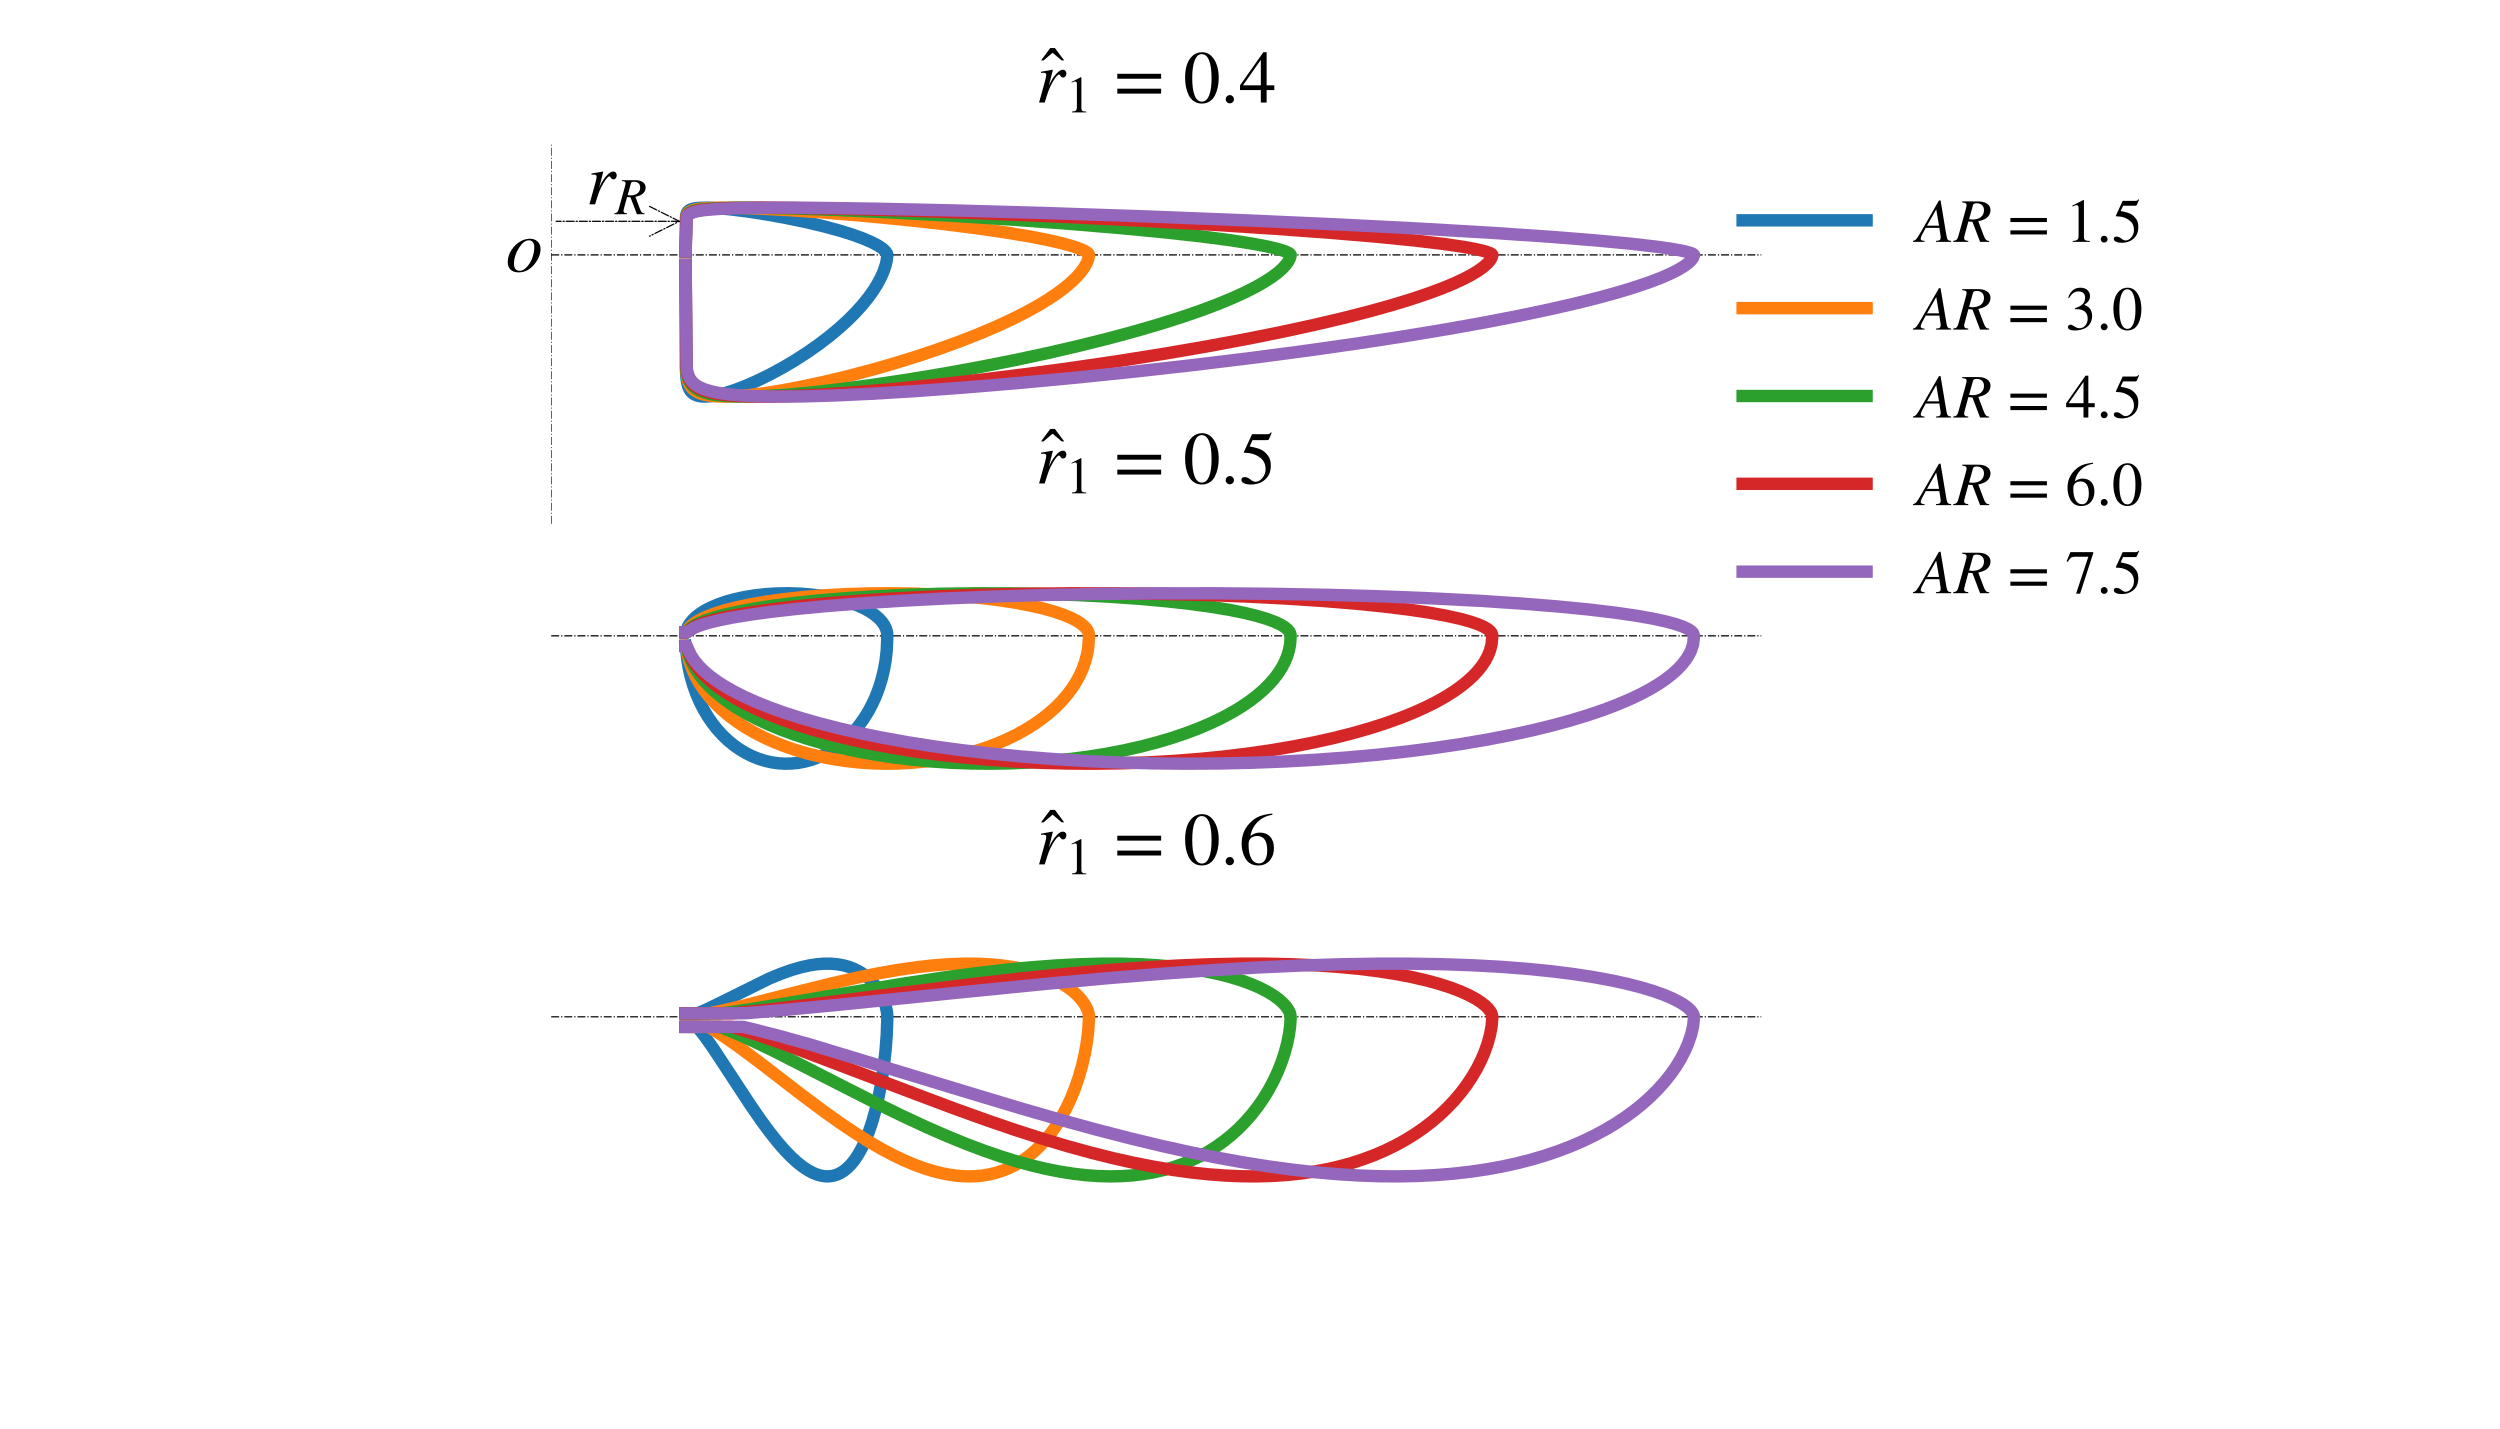 <?xml version="1.0" encoding="utf-8" standalone="no"?>
<!DOCTYPE svg PUBLIC "-//W3C//DTD SVG 1.1//EN"
  "http://www.w3.org/Graphics/SVG/1.1/DTD/svg11.dtd">
<!-- Created with matplotlib (https://matplotlib.org/) -->
<svg height="576pt" version="1.1" viewBox="0 0 1008 576" width="1008pt" xmlns="http://www.w3.org/2000/svg" xmlns:xlink="http://www.w3.org/1999/xlink">
 <defs>
  <style type="text/css">*{stroke-linecap:butt;stroke-linejoin:round;}</style>
 </defs>
 <g id="figure_1">
  <g id="patch_1">
   <path d="M 0 576 
L 1008 576 
L 1008 0 
L 0 0 
z
" style="fill:#ffffff;"/>
  </g>
  <g id="axes_1">
   <g id="line2d_1">
    <path clip-path="url(#pd7616cff7d)" d="M 222.247 102.776 
L 710.153 102.776 
" style="fill:none;stroke:#000000;stroke-dasharray:3.2,0.8,0.5,0.8;stroke-dashoffset:0;stroke-width:0.5;"/>
   </g>
   <g id="line2d_2">
    <path clip-path="url(#pd7616cff7d)" d="M 276.459 101.421 
L 276.621 86.897 
L 276.947 85.815 
L 277.435 85.131 
L 278.085 84.65 
L 278.98 84.273 
L 280.281 83.975 
L 282.232 83.776 
L 284.997 83.734 
L 288.9 83.911 
L 294.186 84.383 
L 300.935 85.219 
L 308.742 86.413 
L 317.036 87.907 
L 325.087 89.58 
L 332.405 91.323 
L 338.748 93.055 
L 344.034 94.721 
L 348.262 96.275 
L 351.596 97.729 
L 354.036 99.022 
L 355.744 100.158 
L 356.882 101.166 
L 357.533 102.031 
L 357.695 102.388 
L 357.776 102.776 
L 357.776 102.776 
L 357.533 105.013 
L 357.045 107.066 
L 356.231 109.454 
L 355.174 111.867 
L 353.792 114.468 
L 352.084 117.203 
L 350.051 120.039 
L 347.612 123.049 
L 344.847 126.101 
L 341.676 129.265 
L 338.179 132.439 
L 334.276 135.679 
L 330.047 138.902 
L 325.493 142.094 
L 320.614 145.241 
L 315.573 148.226 
L 310.45 150.999 
L 305.408 153.476 
L 300.691 155.55 
L 296.382 157.212 
L 292.56 158.455 
L 289.307 159.288 
L 286.624 159.756 
L 284.428 159.922 
L 282.639 159.835 
L 281.257 159.555 
L 280.118 159.098 
L 279.224 158.503 
L 278.492 157.749 
L 277.923 156.867 
L 277.435 155.712 
L 277.028 154.121 
L 276.784 152.455 
L 276.621 150.416 
L 276.54 148.434 
L 276.459 106.842 
L 276.459 106.842 
" style="fill:none;stroke:#1f77b4;stroke-linecap:square;stroke-width:5;"/>
   </g>
   <g id="line2d_3">
    <path clip-path="url(#pd7616cff7d)" d="M 276.459 101.421 
L 276.621 87.557 
L 276.947 86.501 
L 277.435 85.815 
L 278.085 85.309 
L 279.061 84.856 
L 280.525 84.452 
L 282.639 84.118 
L 285.729 83.867 
L 290.283 83.735 
L 296.788 83.783 
L 305.896 84.089 
L 317.768 84.719 
L 332.243 85.715 
L 348.344 87.044 
L 364.77 88.622 
L 380.22 90.325 
L 393.882 92.048 
L 405.591 93.743 
L 415.187 95.349 
L 422.831 96.847 
L 428.523 98.173 
L 432.751 99.371 
L 435.679 100.415 
L 437.468 101.255 
L 438.444 101.892 
L 438.931 102.388 
L 439.094 102.776 
L 438.769 104.535 
L 438.118 106.149 
L 437.142 107.863 
L 435.841 109.66 
L 434.215 111.526 
L 432.101 113.6 
L 429.499 115.821 
L 426.409 118.151 
L 422.831 120.566 
L 418.602 123.143 
L 413.723 125.844 
L 408.193 128.641 
L 402.013 131.509 
L 395.183 134.43 
L 387.701 137.386 
L 379.57 140.36 
L 370.787 143.332 
L 361.517 146.232 
L 351.922 149 
L 342.163 151.581 
L 332.568 153.888 
L 323.46 155.849 
L 315.166 157.412 
L 307.847 158.572 
L 301.505 159.357 
L 296.3 159.786 
L 292.072 159.923 
L 288.656 159.825 
L 285.892 159.531 
L 283.777 159.098 
L 281.988 158.503 
L 280.687 157.85 
L 279.549 157.017 
L 278.736 156.157 
L 278.085 155.178 
L 277.597 154.121 
L 277.109 152.455 
L 276.784 150.416 
L 276.621 148.434 
L 276.459 106.842 
L 276.459 106.842 
" style="fill:none;stroke:#ff7f0e;stroke-linecap:square;stroke-width:5;"/>
   </g>
   <g id="line2d_4">
    <path clip-path="url(#pd7616cff7d)" d="M 276.459 101.421 
L 276.703 87.557 
L 277.191 86.501 
L 277.923 85.815 
L 278.898 85.309 
L 280.362 84.856 
L 282.558 84.452 
L 285.729 84.118 
L 290.364 83.867 
L 297.195 83.735 
L 306.953 83.783 
L 320.614 84.089 
L 338.423 84.719 
L 360.135 85.715 
L 384.286 87.044 
L 408.925 88.622 
L 432.101 90.325 
L 452.593 92.048 
L 470.157 93.743 
L 484.551 95.349 
L 495.773 96.812 
L 504.555 98.173 
L 510.898 99.371 
L 515.289 100.415 
L 517.972 101.255 
L 519.436 101.892 
L 520.168 102.388 
L 520.412 102.776 
L 520.168 103.942 
L 519.436 105.429 
L 518.46 106.777 
L 516.996 108.349 
L 515.045 110.06 
L 512.605 111.867 
L 509.678 113.748 
L 506.019 115.821 
L 501.627 118.035 
L 496.504 120.357 
L 490.65 122.763 
L 483.819 125.324 
L 476.012 128.004 
L 467.23 130.777 
L 457.472 133.619 
L 446.738 136.511 
L 435.028 139.433 
L 422.343 142.367 
L 408.925 145.241 
L 394.776 148.041 
L 380.383 150.661 
L 365.99 153.055 
L 352.084 155.141 
L 339.155 156.858 
L 327.689 158.162 
L 317.687 159.084 
L 309.149 159.653 
L 302.318 159.898 
L 296.707 159.891 
L 292.316 159.682 
L 288.656 159.292 
L 285.973 158.807 
L 283.777 158.207 
L 282.07 157.532 
L 280.606 156.708 
L 279.63 155.944 
L 278.654 154.867 
L 277.923 153.662 
L 277.435 152.455 
L 276.947 150.416 
L 276.703 148.434 
L 276.459 106.842 
L 276.459 106.842 
" style="fill:none;stroke:#2ca02c;stroke-linecap:square;stroke-width:5;"/>
   </g>
   <g id="line2d_5">
    <path clip-path="url(#pd7616cff7d)" d="M 276.459 101.421 
L 276.784 87.557 
L 277.109 86.897 
L 277.76 86.217 
L 278.736 85.662 
L 280.037 85.216 
L 281.988 84.799 
L 284.916 84.419 
L 289.47 84.082 
L 295.975 83.842 
L 305.408 83.73 
L 319.069 83.805 
L 337.935 84.147 
L 362.33 84.82 
L 391.93 85.864 
L 424.457 87.235 
L 456.984 88.825 
L 487.559 90.538 
L 514.557 92.27 
L 537.326 93.947 
L 555.866 95.527 
L 570.503 96.987 
L 581.563 98.299 
L 589.694 99.475 
L 595.224 100.482 
L 598.802 101.347 
L 600.754 102.031 
L 601.404 102.388 
L 601.729 102.776 
L 601.729 102.776 
L 601.404 103.942 
L 600.754 105.013 
L 599.778 106.149 
L 598.151 107.607 
L 596.2 109.029 
L 593.598 110.632 
L 590.345 112.361 
L 586.442 114.184 
L 581.563 116.208 
L 575.708 118.382 
L 568.877 120.67 
L 561.071 123.049 
L 551.963 125.585 
L 541.554 128.244 
L 529.845 130.998 
L 516.834 133.824 
L 502.522 136.7 
L 486.909 139.609 
L 469.995 142.529 
L 452.105 145.391 
L 433.565 148.133 
L 414.374 150.746 
L 395.508 153.094 
L 377.293 155.141 
L 360.053 156.858 
L 344.766 158.162 
L 331.43 159.084 
L 320.045 159.653 
L 310.938 159.898 
L 303.456 159.891 
L 297.601 159.682 
L 292.722 159.292 
L 289.144 158.807 
L 286.217 158.207 
L 283.94 157.532 
L 281.988 156.708 
L 280.687 155.944 
L 279.712 155.178 
L 278.736 154.121 
L 278.085 153.119 
L 277.435 151.603 
L 277.109 150.416 
L 276.784 148.434 
L 276.459 106.842 
L 276.459 106.842 
" style="fill:none;stroke:#d62728;stroke-linecap:square;stroke-width:5;"/>
   </g>
   <g id="line2d_6">
    <path clip-path="url(#pd7616cff7d)" d="M 276.459 101.421 
L 276.865 87.557 
L 277.272 86.897 
L 278.085 86.217 
L 279.305 85.662 
L 280.931 85.216 
L 283.371 84.799 
L 287.03 84.419 
L 292.722 84.082 
L 300.854 83.842 
L 312.645 83.73 
L 329.722 83.805 
L 353.304 84.147 
L 383.798 84.82 
L 420.798 85.864 
L 461.456 87.235 
L 502.115 88.825 
L 540.335 90.538 
L 574.081 92.27 
L 602.543 93.947 
L 625.718 95.527 
L 644.015 96.987 
L 657.839 98.299 
L 668.003 99.475 
L 674.915 100.482 
L 679.388 101.347 
L 681.827 102.031 
L 682.64 102.388 
L 683.047 102.776 
L 683.047 102.776 
L 682.64 103.942 
L 681.827 105.013 
L 680.608 106.149 
L 678.981 107.342 
L 676.542 108.808 
L 673.696 110.254 
L 670.036 111.867 
L 665.564 113.6 
L 659.872 115.559 
L 652.96 117.683 
L 644.828 119.932 
L 635.476 122.28 
L 624.498 124.794 
L 612.301 127.355 
L 598.477 130.029 
L 583.026 132.79 
L 565.95 135.615 
L 547.247 138.483 
L 526.917 141.376 
L 504.961 144.273 
L 481.786 147.101 
L 458.204 149.755 
L 434.215 152.229 
L 411.04 154.4 
L 389.084 156.238 
L 369.161 157.69 
L 351.271 158.774 
L 336.227 159.47 
L 323.623 159.837 
L 313.458 159.92 
L 305.327 159.777 
L 298.821 159.45 
L 293.536 158.962 
L 289.47 158.361 
L 286.624 157.749 
L 284.184 157.017 
L 282.151 156.157 
L 280.931 155.458 
L 279.712 154.518 
L 278.898 153.662 
L 278.085 152.455 
L 277.679 151.603 
L 277.272 150.416 
L 276.865 148.434 
L 276.459 106.842 
L 276.459 106.842 
" style="fill:none;stroke:#9467bd;stroke-linecap:square;stroke-width:5;"/>
   </g>
   <g id="line2d_7">
    <path clip-path="url(#pd7616cff7d)" d="M 222.247 211.2 
L 222.247 57.6 
" style="fill:none;stroke:#000000;stroke-dasharray:3.2,0.8,0.5,0.8;stroke-dashoffset:0;stroke-width:0.5;"/>
   </g>
   <g id="text_1">
    <!-- $\^r_1$ = 0.4 -->
    <g transform="translate(417.6 41.549)scale(0.3 -0.3)">
     <defs>
      <path d="M -7.5 50.703 
L -10.906 50.703 
L -23.094 61 
L -35.203 50.703 
L -38.594 50.703 
L -26.203 67.406 
L -20 67.406 
z
" id="STIXGeneral-Regular-770"/>
      <path d="M 17.594 22.297 
L 19.203 25.797 
Q 22.594 33.297 28.594 39.594 
Q 32.906 44.094 36.5 44.094 
Q 38.594 44.094 39.891 42.688 
Q 41.203 41.297 41.203 39 
Q 41.203 36.703 39.953 35.141 
Q 38.703 33.594 36.5 33.594 
Q 34.594 33.594 33 36.203 
Q 32.203 37.594 31.406 37.594 
Q 28.703 37.594 23.203 28.203 
Q 19.797 22.406 17.75 17.25 
Q 15.703 12.094 12.094 0 
L 4.5 0 
L 12.594 29.203 
Q 14.203 35.094 14.203 37.406 
Q 14.203 40 10.406 40 
Q 9.594 40 7.297 39.703 
L 7.297 41.406 
L 22.797 44.094 
L 23.094 43.906 
z
" id="STIXGeneral-Italic-114"/>
      <path d="M 39.406 0 
L 11.797 0 
L 11.797 1.5 
Q 17.297 1.797 19.297 3.547 
Q 21.297 5.297 21.297 9.5 
L 21.297 54.406 
Q 21.297 59.297 18.297 59.297 
Q 16.906 59.297 13.797 58.094 
L 11.094 57.094 
L 11.094 58.5 
L 29 67.594 
L 29.906 67.297 
L 29.906 7.594 
Q 29.906 4.297 31.906 2.891 
Q 33.906 1.5 39.406 1.5 
z
" id="STIXGeneral-Regular-49"/>
      <path id="STIXGeneral-Regular-32"/>
      <path d="M 63.703 32 
L 4.797 32 
L 4.797 38.594 
L 63.703 38.594 
z
M 63.703 12 
L 4.797 12 
L 4.797 18.594 
L 63.703 18.594 
z
" id="STIXGeneral-Regular-61"/>
      <path d="M 47.594 33 
Q 47.594 26.297 46.297 20.344 
Q 45 14.406 42.453 9.406 
Q 39.906 4.406 35.406 1.5 
Q 30.906 -1.406 25 -1.406 
Q 18.906 -1.406 14.297 1.688 
Q 9.703 4.797 7.203 10 
Q 4.703 15.203 3.547 21.094 
Q 2.406 27 2.406 33.594 
Q 2.406 42.906 4.703 50.344 
Q 7 57.797 12.344 62.688 
Q 17.703 67.594 25.406 67.594 
Q 35.203 67.594 41.391 58 
Q 47.594 48.406 47.594 33 
z
M 38 32.5 
Q 38 48.297 34.641 56.641 
Q 31.297 65 24.797 65 
Q 18.594 65 15.297 56.594 
Q 12 48.203 12 32.906 
Q 12 17.5 15.297 9.344 
Q 18.594 1.203 25 1.203 
Q 31.297 1.203 34.641 9.344 
Q 38 17.5 38 32.5 
z
" id="STIXGeneral-Regular-48"/>
      <path d="M 18.094 4.297 
Q 18.094 2.094 16.438 0.5 
Q 14.797 -1.094 12.5 -1.094 
Q 10.203 -1.094 8.594 0.5 
Q 7 2.094 7 4.391 
Q 7 6.703 8.641 8.344 
Q 10.297 10 12.594 10 
Q 14.797 10 16.438 8.297 
Q 18.094 6.594 18.094 4.297 
z
" id="STIXGeneral-Regular-46"/>
      <path d="M 47.297 16.703 
L 37 16.703 
L 37 0 
L 29.203 0 
L 29.203 16.703 
L 1.203 16.703 
L 1.203 23.094 
L 32.594 67.594 
L 37 67.594 
L 37 23.094 
L 47.297 23.094 
z
M 29.203 23.094 
L 29.203 57.406 
L 5.203 23.094 
z
" id="STIXGeneral-Regular-52"/>
     </defs>
     <use transform="translate(45.766 6.594)" xlink:href="#STIXGeneral-Regular-770"/>
     <use transform="translate(0 0.703)" xlink:href="#STIXGeneral-Italic-114"/>
     <use transform="translate(40.443 -12.525)scale(0.7)" xlink:href="#STIXGeneral-Regular-49"/>
     <use transform="translate(79.853 0.703)" xlink:href="#STIXGeneral-Regular-32"/>
     <use transform="translate(104.853 0.703)" xlink:href="#STIXGeneral-Regular-61"/>
     <use transform="translate(173.353 0.703)" xlink:href="#STIXGeneral-Regular-32"/>
     <use transform="translate(198.353 0.703)" xlink:href="#STIXGeneral-Regular-48"/>
     <use transform="translate(248.353 0.703)" xlink:href="#STIXGeneral-Regular-46"/>
     <use transform="translate(273.353 0.703)" xlink:href="#STIXGeneral-Regular-52"/>
    </g>
   </g>
   <g id="text_2">
    <!-- $r_R$ -->
    <g transform="translate(236.303 82.66)scale(0.3 -0.3)">
     <defs>
      <path d="M 13.203 65.297 
L 38.406 65.297 
Q 48.094 65.297 53.438 61.5 
Q 58.797 57.703 58.797 51.203 
Q 58.797 43.406 52.203 38.406 
Q 48.297 35.406 39.094 33.297 
L 48 9.797 
Q 49.703 5.203 51.547 3.391 
Q 53.406 1.594 56.703 1.594 
L 56.703 0 
L 42 0 
L 29.703 32.406 
L 23.094 32.906 
L 17.594 12.594 
Q 16.297 8 16.297 6.297 
Q 16.297 4 17.594 3 
Q 18.906 2 23 1.594 
L 23 0 
L -1.297 0 
L -1.297 1.594 
Q 2.703 2.094 4.344 3.797 
Q 6 5.5 7.203 10.094 
L 19.094 53.203 
Q 20.297 57.797 20.297 59.5 
Q 20.297 61.297 18.906 62.297 
Q 17.703 63.094 13.203 63.703 
z
M 30.594 59.297 
L 24.297 36.594 
Q 27.406 36.094 29.406 36.094 
Q 38.297 36.094 43.297 40.094 
Q 48.297 44.094 48.297 51.094 
Q 48.297 56.297 45.188 59.297 
Q 42.094 62.297 36.297 62.297 
Q 31.406 62.297 30.594 59.297 
z
" id="STIXGeneral-Italic-82"/>
     </defs>
     <use transform="translate(0 0.906)" xlink:href="#STIXGeneral-Italic-114"/>
     <use transform="translate(38.9 -12.322)scale(0.7)" xlink:href="#STIXGeneral-Italic-82"/>
    </g>
   </g>
   <g id="text_3">
    <!-- $o$ -->
    <g transform="translate(203.905 109.766)scale(0.3 -0.3)">
     <defs>
      <path d="M 46.797 30.094 
Q 46.797 24.406 43.938 18.25 
Q 41.094 12.094 36.203 7.203 
Q 27.906 -1.094 17.406 -1.094 
Q 10.406 -1.094 6.547 2.547 
Q 2.703 6.203 2.703 12.797 
Q 2.703 21.094 7.75 29 
Q 12.797 36.906 20.703 41.094 
Q 26.297 44.094 32.703 44.094 
Q 38.906 44.094 42.844 40.344 
Q 46.797 36.594 46.797 30.094 
z
M 38.406 32.594 
Q 38.406 37.094 36.5 39.547 
Q 34.594 42 31.297 42 
Q 24.594 42 18.5 32.906 
Q 11.094 21.594 11.094 10.094 
Q 11.094 5.703 13.188 3.344 
Q 15.297 1 18.906 1 
Q 25 1 31 9.297 
Q 34.406 13.906 36.406 20.344 
Q 38.406 26.797 38.406 32.594 
z
" id="STIXGeneral-Italic-111"/>
     </defs>
     <use transform="translate(0 0.906)" xlink:href="#STIXGeneral-Italic-111"/>
    </g>
   </g>
   <g id="patch_2">
    <path d="M 273.898 89.224 
Q 249.351 89.224 224.245 89.224 
" style="fill:none;stroke:#000000;stroke-dasharray:3.2,0.8,0.5,0.8;stroke-dashoffset:0;stroke-linecap:round;stroke-width:0.5;"/>
    <path d="M 261.898 83.224 
L 273.898 89.224 
L 261.898 95.224 
" style="fill:none;stroke:#000000;stroke-dasharray:3.2,0.8,0.5,0.8;stroke-dashoffset:0;stroke-linecap:round;stroke-width:0.5;"/>
   </g>
   <g id="legend_1">
    <g id="line2d_8">
     <path d="M 702.621 88.838 
L 752.601 88.838 
" style="fill:none;stroke:#1f77b4;stroke-linecap:square;stroke-width:5;"/>
    </g>
    <g id="line2d_9"/>
    <g id="text_4">
     <!-- $AR$ = 1.5 -->
     <g transform="translate(772.593 97.584)scale(0.25 -0.25)">
      <defs>
       <path d="M 56.406 0 
L 31.906 0 
L 31.906 1.594 
Q 36.406 1.797 38 3 
Q 39.594 4.203 39.594 6.906 
Q 39.594 7.703 39.406 9.5 
L 37.406 22.594 
L 15.406 22.594 
L 9.5 11.5 
Q 7.297 7.406 7.297 4.906 
Q 7.297 1.906 13.5 1.594 
L 13.5 0 
L -5.094 0 
L -5.094 1.594 
Q -1.703 2.297 0.438 4.797 
Q 2.594 7.297 8.297 17.203 
L 36.797 66.797 
L 39.406 66.797 
L 48.594 11.5 
Q 49.594 5.297 51 3.594 
Q 52.406 1.906 56.406 1.594 
z
M 36.906 26.203 
L 32.406 52.5 
L 17.5 26.203 
z
" id="STIXGeneral-Italic-65"/>
       <path d="M 43.797 68.094 
L 40.203 59.594 
Q 39.594 58.297 37.5 58.297 
L 18.094 58.297 
L 14.094 49.797 
Q 25.094 47.703 30 45.25 
Q 34.906 42.797 39.094 37 
Q 42.594 32.203 42.594 24.297 
Q 42.594 17.094 40.25 12.188 
Q 37.906 7.297 32.797 3.5 
Q 26 -1.406 15.797 -1.406 
Q 10.094 -1.406 6.594 0.297 
Q 3.094 2 3.094 4.797 
Q 3.094 8.594 7.594 8.594 
Q 11.203 8.594 15 5.5 
Q 18.906 2.297 22.094 2.297 
Q 27.297 2.297 31.438 7.5 
Q 35.594 12.703 35.594 19.203 
Q 35.594 28.797 28.906 34.203 
Q 20.203 41.203 7.594 41.203 
Q 6.406 41.203 6.406 42 
L 6.5 42.5 
L 17.406 66.203 
L 38.094 66.203 
Q 39.797 66.203 40.75 66.703 
Q 41.703 67.203 42.906 68.797 
z
" id="STIXGeneral-Regular-53"/>
      </defs>
      <use transform="translate(0 0.203)" xlink:href="#STIXGeneral-Italic-65"/>
      <use transform="translate(61.1 0.203)" xlink:href="#STIXGeneral-Italic-82"/>
      <use transform="translate(122.2 0.203)" xlink:href="#STIXGeneral-Regular-32"/>
      <use transform="translate(147.2 0.203)" xlink:href="#STIXGeneral-Regular-61"/>
      <use transform="translate(215.7 0.203)" xlink:href="#STIXGeneral-Regular-32"/>
      <use transform="translate(240.7 0.203)" xlink:href="#STIXGeneral-Regular-49"/>
      <use transform="translate(290.7 0.203)" xlink:href="#STIXGeneral-Regular-46"/>
      <use transform="translate(315.7 0.203)" xlink:href="#STIXGeneral-Regular-53"/>
     </g>
    </g>
    <g id="line2d_10">
     <path d="M 702.621 124.249 
L 752.601 124.249 
" style="fill:none;stroke:#ff7f0e;stroke-linecap:square;stroke-width:5;"/>
    </g>
    <g id="line2d_11"/>
    <g id="text_5">
     <!-- $AR$ = 3.0 -->
     <g transform="translate(772.593 132.996)scale(0.25 -0.25)">
      <defs>
       <path d="M 6.094 51 
L 4.5 51.406 
Q 6.797 58.906 11.688 63.25 
Q 16.594 67.594 24.094 67.594 
Q 31.094 67.594 35.391 63.797 
Q 39.703 60 39.703 53.906 
Q 39.703 45.703 30.406 40.094 
Q 35.906 37.703 38.703 34.797 
Q 43.094 29.906 43.094 21.906 
Q 43.094 13.906 38.5 7.906 
Q 35.094 3.297 28.75 0.938 
Q 22.406 -1.406 15.297 -1.406 
Q 4.094 -1.406 4.094 4.297 
Q 4.094 5.906 5.297 6.906 
Q 6.5 7.906 8.203 7.906 
Q 10.703 7.906 14.297 5.297 
Q 18.703 2.203 22.906 2.203 
Q 28.406 2.203 32.156 6.641 
Q 35.906 11.094 35.906 17.5 
Q 35.906 29 25.5 32 
Q 22.406 33 15.297 33 
L 15.297 34.406 
Q 20.906 36.297 23.703 38 
Q 31.797 42.594 31.797 51.406 
Q 31.797 56.406 28.938 59 
Q 26.094 61.594 21 61.594 
Q 12 61.594 6.094 51 
z
" id="STIXGeneral-Regular-51"/>
      </defs>
      <use transform="translate(0 0.406)" xlink:href="#STIXGeneral-Italic-65"/>
      <use transform="translate(61.1 0.406)" xlink:href="#STIXGeneral-Italic-82"/>
      <use transform="translate(122.2 0.406)" xlink:href="#STIXGeneral-Regular-32"/>
      <use transform="translate(147.2 0.406)" xlink:href="#STIXGeneral-Regular-61"/>
      <use transform="translate(215.7 0.406)" xlink:href="#STIXGeneral-Regular-32"/>
      <use transform="translate(240.7 0.406)" xlink:href="#STIXGeneral-Regular-51"/>
      <use transform="translate(290.7 0.406)" xlink:href="#STIXGeneral-Regular-46"/>
      <use transform="translate(315.7 0.406)" xlink:href="#STIXGeneral-Regular-48"/>
     </g>
    </g>
    <g id="line2d_12">
     <path d="M 702.621 159.661 
L 752.601 159.661 
" style="fill:none;stroke:#2ca02c;stroke-linecap:square;stroke-width:5;"/>
    </g>
    <g id="line2d_13"/>
    <g id="text_6">
     <!-- $AR$ = 4.5 -->
     <g transform="translate(772.593 168.407)scale(0.25 -0.25)">
      <use transform="translate(0 0.203)" xlink:href="#STIXGeneral-Italic-65"/>
      <use transform="translate(61.1 0.203)" xlink:href="#STIXGeneral-Italic-82"/>
      <use transform="translate(122.2 0.203)" xlink:href="#STIXGeneral-Regular-32"/>
      <use transform="translate(147.2 0.203)" xlink:href="#STIXGeneral-Regular-61"/>
      <use transform="translate(215.7 0.203)" xlink:href="#STIXGeneral-Regular-32"/>
      <use transform="translate(240.7 0.203)" xlink:href="#STIXGeneral-Regular-52"/>
      <use transform="translate(290.7 0.203)" xlink:href="#STIXGeneral-Regular-46"/>
      <use transform="translate(315.7 0.203)" xlink:href="#STIXGeneral-Regular-53"/>
     </g>
    </g>
    <g id="line2d_14">
     <path d="M 702.621 195.072 
L 752.601 195.072 
" style="fill:none;stroke:#d62728;stroke-linecap:square;stroke-width:5;"/>
    </g>
    <g id="line2d_15"/>
    <g id="text_7">
     <!-- $AR$ = 6.0 -->
     <g transform="translate(772.593 203.819)scale(0.25 -0.25)">
      <defs>
       <path d="M 44.594 68.406 
L 44.797 66.797 
Q 33 64.906 25.094 57.25 
Q 17.203 49.594 15.203 38.297 
Q 21 42.797 27.906 42.797 
Q 36.703 42.797 41.75 37.188 
Q 46.797 31.594 46.797 21.906 
Q 46.797 12.094 41.703 5.906 
Q 35.797 -1.406 25.797 -1.406 
Q 13.594 -1.406 8.094 8.703 
Q 3.406 17.297 3.406 27.906 
Q 3.406 44.297 14.297 55.5 
Q 20.5 61.906 27.047 64.547 
Q 33.594 67.203 44.594 68.406 
z
M 37.797 18.797 
Q 37.797 38.203 24.297 38.203 
Q 19.297 38.203 16 35.547 
Q 12.703 32.906 12.703 26.594 
Q 12.703 14.906 16.344 8.156 
Q 20 1.406 26.906 1.406 
Q 32.203 1.406 35 6.156 
Q 37.797 10.906 37.797 18.797 
z
" id="STIXGeneral-Regular-54"/>
      </defs>
      <use transform="translate(0 0.594)" xlink:href="#STIXGeneral-Italic-65"/>
      <use transform="translate(61.1 0.594)" xlink:href="#STIXGeneral-Italic-82"/>
      <use transform="translate(122.2 0.594)" xlink:href="#STIXGeneral-Regular-32"/>
      <use transform="translate(147.2 0.594)" xlink:href="#STIXGeneral-Regular-61"/>
      <use transform="translate(215.7 0.594)" xlink:href="#STIXGeneral-Regular-32"/>
      <use transform="translate(240.7 0.594)" xlink:href="#STIXGeneral-Regular-54"/>
      <use transform="translate(290.7 0.594)" xlink:href="#STIXGeneral-Regular-46"/>
      <use transform="translate(315.7 0.594)" xlink:href="#STIXGeneral-Regular-48"/>
     </g>
    </g>
    <g id="line2d_16">
     <path d="M 702.621 230.484 
L 752.601 230.484 
" style="fill:none;stroke:#9467bd;stroke-linecap:square;stroke-width:5;"/>
    </g>
    <g id="line2d_17"/>
    <g id="text_8">
     <!-- $AR$ = 7.5 -->
     <g transform="translate(772.593 239.23)scale(0.25 -0.25)">
      <defs>
       <path d="M 44.906 64.594 
L 23.703 -0.797 
L 17.203 -0.797 
L 37 58.797 
L 15.5 58.797 
Q 11.203 58.797 9.094 57.297 
Q 7 55.797 3.797 50.594 
L 2 51.5 
L 8 66.203 
L 44.906 66.203 
z
" id="STIXGeneral-Regular-55"/>
      </defs>
      <use transform="translate(0 0.203)" xlink:href="#STIXGeneral-Italic-65"/>
      <use transform="translate(61.1 0.203)" xlink:href="#STIXGeneral-Italic-82"/>
      <use transform="translate(122.2 0.203)" xlink:href="#STIXGeneral-Regular-32"/>
      <use transform="translate(147.2 0.203)" xlink:href="#STIXGeneral-Regular-61"/>
      <use transform="translate(215.7 0.203)" xlink:href="#STIXGeneral-Regular-32"/>
      <use transform="translate(240.7 0.203)" xlink:href="#STIXGeneral-Regular-55"/>
      <use transform="translate(290.7 0.203)" xlink:href="#STIXGeneral-Regular-46"/>
      <use transform="translate(315.7 0.203)" xlink:href="#STIXGeneral-Regular-53"/>
     </g>
    </g>
   </g>
  </g>
  <g id="axes_2">
   <g id="line2d_18">
    <path clip-path="url(#pe33836fce1)" d="M 222.247 256.376 
L 710.153 256.376 
" style="fill:none;stroke:#000000;stroke-dasharray:3.2,0.8,0.5,0.8;stroke-dashoffset:0;stroke-width:0.5;"/>
   </g>
   <g id="line2d_19">
    <path clip-path="url(#pe33836fce1)" d="M 276.459 255.021 
L 276.54 255.021 
L 277.353 252.668 
L 278.166 251.313 
L 279.224 250.009 
L 280.606 248.68 
L 282.314 247.365 
L 284.347 246.089 
L 286.786 244.832 
L 289.551 243.661 
L 292.722 242.563 
L 296.3 241.567 
L 300.204 240.718 
L 304.351 240.044 
L 308.742 239.553 
L 313.296 239.267 
L 317.931 239.196 
L 322.566 239.344 
L 327.12 239.71 
L 331.511 240.282 
L 335.658 241.045 
L 339.48 241.969 
L 342.977 243.041 
L 346.067 244.218 
L 348.75 245.471 
L 351.027 246.772 
L 352.897 248.082 
L 354.442 249.424 
L 355.662 250.77 
L 356.557 252.069 
L 357.207 253.398 
L 357.614 254.758 
L 357.695 255.223 
L 357.776 256.376 
L 357.776 256.376 
L 357.533 262.292 
L 357.045 266.472 
L 356.394 270.102 
L 355.5 273.8 
L 354.442 277.235 
L 353.141 280.682 
L 351.678 283.913 
L 350.051 286.96 
L 348.262 289.835 
L 346.311 292.541 
L 344.278 294.986 
L 342.082 297.275 
L 339.805 299.329 
L 337.447 301.161 
L 335.008 302.777 
L 332.487 304.183 
L 329.885 305.375 
L 327.282 306.326 
L 324.599 307.066 
L 321.915 307.575 
L 319.232 307.859 
L 316.548 307.923 
L 313.865 307.766 
L 311.181 307.387 
L 308.498 306.781 
L 305.896 305.968 
L 303.294 304.921 
L 300.773 303.669 
L 298.333 302.215 
L 295.894 300.499 
L 293.536 298.558 
L 291.34 296.466 
L 289.226 294.145 
L 287.274 291.682 
L 285.404 288.966 
L 283.696 286.095 
L 282.151 283.069 
L 280.769 279.881 
L 279.549 276.505 
L 278.492 272.885 
L 277.679 269.299 
L 277.109 265.912 
L 276.703 262.292 
L 276.459 260.442 
L 276.459 260.442 
" style="fill:none;stroke:#1f77b4;stroke-linecap:square;stroke-width:5;"/>
   </g>
   <g id="line2d_20">
    <path clip-path="url(#pe33836fce1)" d="M 276.459 255.021 
L 276.621 255.021 
L 278.085 252.835 
L 279.224 251.801 
L 280.85 250.668 
L 282.964 249.504 
L 285.566 248.34 
L 288.819 247.143 
L 292.722 245.951 
L 297.439 244.756 
L 302.806 243.63 
L 308.986 242.563 
L 315.979 241.587 
L 323.623 240.749 
L 331.917 240.066 
L 340.7 239.568 
L 349.807 239.274 
L 359.078 239.195 
L 368.348 239.335 
L 377.455 239.693 
L 386.238 240.257 
L 394.532 241.01 
L 402.176 241.925 
L 409.007 242.958 
L 415.187 244.115 
L 420.554 245.346 
L 424.945 246.569 
L 428.685 247.834 
L 431.613 249.04 
L 434.052 250.281 
L 435.841 251.43 
L 437.142 252.509 
L 438.118 253.613 
L 438.606 254.404 
L 438.931 255.223 
L 439.094 256.376 
L 439.094 256.376 
L 438.769 261.231 
L 438.281 263.964 
L 437.468 267.001 
L 436.492 269.707 
L 435.354 272.241 
L 433.89 274.938 
L 432.263 277.472 
L 430.312 280.084 
L 428.198 282.545 
L 425.758 285.035 
L 423.156 287.378 
L 420.228 289.713 
L 416.976 292.009 
L 413.56 294.145 
L 409.82 296.214 
L 405.917 298.118 
L 401.688 299.928 
L 397.297 301.562 
L 392.743 303.022 
L 388.027 304.305 
L 383.148 305.409 
L 378.106 306.326 
L 372.902 307.047 
L 367.535 307.563 
L 362.168 307.854 
L 356.801 307.924 
L 351.434 307.774 
L 346.067 307.402 
L 340.7 306.803 
L 335.495 305.997 
L 330.454 304.994 
L 325.575 303.801 
L 320.858 302.424 
L 316.304 300.865 
L 311.913 299.123 
L 307.847 297.275 
L 303.944 295.257 
L 300.366 293.16 
L 296.951 290.897 
L 293.861 288.581 
L 291.096 286.242 
L 288.494 283.747 
L 286.217 281.261 
L 284.103 278.608 
L 282.314 275.999 
L 280.85 273.501 
L 279.549 270.855 
L 278.573 268.438 
L 277.76 265.912 
L 277.109 263.183 
L 276.621 260.442 
L 276.459 260.442 
L 276.459 260.442 
" style="fill:none;stroke:#ff7f0e;stroke-linecap:square;stroke-width:5;"/>
   </g>
   <g id="line2d_21">
    <path clip-path="url(#pe33836fce1)" d="M 276.459 255.021 
L 276.703 255.021 
L 278.654 253.011 
L 280.118 252.069 
L 282.07 251.088 
L 284.753 250.009 
L 288.169 248.893 
L 292.56 247.713 
L 297.927 246.52 
L 304.269 245.346 
L 311.832 244.183 
L 320.614 243.069 
L 330.372 242.059 
L 341.35 241.15 
L 353.304 240.387 
L 366.234 239.789 
L 379.651 239.393 
L 393.556 239.206 
L 407.462 239.239 
L 421.367 239.493 
L 434.784 239.957 
L 447.47 240.612 
L 459.424 241.448 
L 470.401 242.438 
L 480.16 243.537 
L 488.698 244.719 
L 496.016 245.951 
L 502.115 247.198 
L 506.994 248.407 
L 510.898 249.585 
L 514.069 250.77 
L 516.265 251.801 
L 517.972 252.835 
L 519.192 253.847 
L 519.924 254.758 
L 520.168 255.223 
L 520.412 256.376 
L 520.412 256.376 
L 520.168 259.836 
L 519.68 262.292 
L 518.948 264.668 
L 517.972 267.001 
L 516.752 269.299 
L 515.289 271.566 
L 513.581 273.8 
L 511.629 275.999 
L 509.19 278.386 
L 506.506 280.682 
L 503.579 282.896 
L 500.164 285.19 
L 496.504 287.378 
L 492.357 289.591 
L 487.966 291.682 
L 483.087 293.757 
L 477.964 295.699 
L 472.353 297.588 
L 466.254 299.397 
L 459.911 301.043 
L 453.325 302.526 
L 446.25 303.888 
L 438.931 305.065 
L 431.369 306.054 
L 423.562 306.846 
L 415.756 307.416 
L 407.706 307.782 
L 399.655 307.925 
L 391.605 307.848 
L 383.554 307.551 
L 375.504 307.028 
L 367.697 306.299 
L 360.135 305.375 
L 352.816 304.265 
L 345.741 302.973 
L 338.911 301.505 
L 332.324 299.863 
L 326.225 298.118 
L 320.37 296.214 
L 315.003 294.24 
L 309.88 292.117 
L 305.245 289.956 
L 301.098 287.787 
L 297.195 285.496 
L 293.779 283.241 
L 290.608 280.877 
L 287.925 278.608 
L 285.485 276.254 
L 283.533 274.092 
L 281.826 271.908 
L 280.362 269.707 
L 279.142 267.502 
L 278.166 265.313 
L 277.435 263.183 
L 276.703 260.442 
L 276.459 260.442 
L 276.459 260.442 
" style="fill:none;stroke:#2ca02c;stroke-linecap:square;stroke-width:5;"/>
   </g>
   <g id="line2d_22">
    <path clip-path="url(#pe33836fce1)" d="M 276.459 255.021 
L 276.784 255.021 
L 279.386 253.011 
L 281.338 252.069 
L 283.94 251.088 
L 287.518 250.009 
L 292.072 248.893 
L 297.601 247.773 
L 304.432 246.619 
L 312.889 245.429 
L 322.647 244.287 
L 334.032 243.182 
L 347.043 242.151 
L 361.354 241.24 
L 377.293 240.455 
L 394.207 239.846 
L 412.097 239.426 
L 430.637 239.216 
L 449.178 239.225 
L 467.718 239.455 
L 485.608 239.895 
L 502.847 240.539 
L 518.785 241.352 
L 533.423 242.316 
L 546.433 243.387 
L 557.818 244.535 
L 567.901 245.773 
L 576.358 247.035 
L 583.189 248.275 
L 588.719 249.504 
L 592.947 250.668 
L 595.875 251.674 
L 598.151 252.668 
L 599.778 253.613 
L 600.754 254.404 
L 601.404 255.223 
L 601.729 256.376 
L 601.729 256.376 
L 601.404 259.836 
L 600.754 262.292 
L 599.778 264.668 
L 598.802 266.472 
L 597.501 268.438 
L 595.875 270.484 
L 593.923 272.567 
L 591.646 274.661 
L 589.044 276.752 
L 586.116 278.826 
L 582.538 281.07 
L 578.635 283.241 
L 574.407 285.344 
L 569.528 287.515 
L 564.323 289.591 
L 558.468 291.682 
L 551.963 293.757 
L 545.132 295.699 
L 537.651 297.588 
L 529.845 299.329 
L 521.388 300.984 
L 512.605 302.475 
L 503.172 303.844 
L 493.414 305.029 
L 483.331 306.025 
L 472.922 306.824 
L 462.514 307.402 
L 451.78 307.774 
L 441.046 307.924 
L 430.312 307.854 
L 419.578 307.563 
L 408.844 307.047 
L 398.435 306.326 
L 388.352 305.409 
L 378.594 304.305 
L 369.161 303.022 
L 360.053 301.562 
L 351.271 299.928 
L 343.139 298.193 
L 335.333 296.298 
L 328.177 294.335 
L 321.671 292.33 
L 315.491 290.195 
L 309.962 288.056 
L 304.757 285.798 
L 300.204 283.58 
L 296.3 281.45 
L 292.722 279.256 
L 289.47 276.995 
L 286.867 274.938 
L 284.591 272.885 
L 282.639 270.855 
L 281.013 268.877 
L 279.712 267.001 
L 278.736 265.313 
L 277.76 263.183 
L 276.784 260.442 
L 276.459 260.442 
L 276.459 260.442 
" style="fill:none;stroke:#d62728;stroke-linecap:square;stroke-width:5;"/>
   </g>
   <g id="line2d_23">
    <path clip-path="url(#pe33836fce1)" d="M 276.459 255.021 
L 276.865 255.021 
L 280.118 253.011 
L 282.558 252.069 
L 285.81 251.088 
L 289.876 250.099 
L 295.162 249.04 
L 302.074 247.895 
L 310.612 246.721 
L 320.777 245.556 
L 332.975 244.392 
L 347.205 243.269 
L 363.062 242.244 
L 380.952 241.315 
L 400.468 240.525 
L 421.611 239.895 
L 443.973 239.455 
L 467.149 239.225 
L 490.324 239.216 
L 513.5 239.426 
L 536.269 239.856 
L 557.818 240.483 
L 578.147 241.296 
L 596.444 242.244 
L 613.114 243.327 
L 627.751 244.499 
L 640.355 245.729 
L 650.927 246.981 
L 659.465 248.21 
L 666.377 249.424 
L 671.663 250.569 
L 675.728 251.674 
L 678.575 252.668 
L 680.608 253.613 
L 681.827 254.404 
L 682.64 255.223 
L 683.047 256.376 
L 683.047 256.376 
L 682.64 259.836 
L 681.827 262.292 
L 681.014 263.964 
L 679.794 265.912 
L 678.168 267.98 
L 676.135 270.102 
L 674.102 271.908 
L 671.663 273.8 
L 668.816 275.741 
L 665.564 277.705 
L 661.498 279.881 
L 657.025 282.005 
L 652.146 284.077 
L 646.454 286.242 
L 640.355 288.32 
L 633.443 290.432 
L 626.125 292.436 
L 617.993 294.43 
L 609.048 296.382 
L 599.696 298.193 
L 589.532 299.928 
L 578.96 301.505 
L 567.576 302.973 
L 555.785 304.265 
L 543.587 305.375 
L 530.983 306.299 
L 517.972 307.028 
L 504.555 307.551 
L 491.137 307.848 
L 477.72 307.925 
L 464.303 307.782 
L 450.885 307.416 
L 437.468 306.824 
L 424.457 306.025 
L 411.853 305.029 
L 399.655 303.844 
L 387.864 302.475 
L 376.886 300.984 
L 366.315 299.329 
L 356.15 297.51 
L 346.799 295.611 
L 338.26 293.659 
L 330.128 291.572 
L 322.81 289.467 
L 316.304 287.378 
L 310.206 285.19 
L 304.92 283.069 
L 300.041 280.877 
L 295.975 278.826 
L 292.316 276.752 
L 289.063 274.661 
L 286.217 272.567 
L 283.777 270.484 
L 281.744 268.438 
L 280.118 266.472 
L 278.898 264.668 
L 278.085 263.183 
L 276.865 260.442 
L 276.459 260.442 
L 276.459 260.442 
" style="fill:none;stroke:#9467bd;stroke-linecap:square;stroke-width:5;"/>
   </g>
   <g id="text_9">
    <!-- $\^r_1$ = 0.5 -->
    <g transform="translate(417.6 195.149)scale(0.3 -0.3)">
     <use transform="translate(45.766 6.594)" xlink:href="#STIXGeneral-Regular-770"/>
     <use transform="translate(0 0.703)" xlink:href="#STIXGeneral-Italic-114"/>
     <use transform="translate(40.443 -12.525)scale(0.7)" xlink:href="#STIXGeneral-Regular-49"/>
     <use transform="translate(79.853 0.703)" xlink:href="#STIXGeneral-Regular-32"/>
     <use transform="translate(104.853 0.703)" xlink:href="#STIXGeneral-Regular-61"/>
     <use transform="translate(173.353 0.703)" xlink:href="#STIXGeneral-Regular-32"/>
     <use transform="translate(198.353 0.703)" xlink:href="#STIXGeneral-Regular-48"/>
     <use transform="translate(248.353 0.703)" xlink:href="#STIXGeneral-Regular-46"/>
     <use transform="translate(273.353 0.703)" xlink:href="#STIXGeneral-Regular-53"/>
    </g>
   </g>
  </g>
  <g id="axes_3">
   <g id="line2d_24">
    <path clip-path="url(#pb9e191ffa3)" d="M 222.247 409.976 
L 710.153 409.976 
" style="fill:none;stroke:#000000;stroke-dasharray:3.2,0.8,0.5,0.8;stroke-dashoffset:0;stroke-width:0.5;"/>
   </g>
   <g id="line2d_25">
    <path clip-path="url(#pb9e191ffa3)" d="M 276.459 408.621 
L 281.338 408.53 
L 284.835 407.031 
L 289.714 404.679 
L 310.124 394.571 
L 314.841 392.626 
L 318.988 391.152 
L 322.729 390.056 
L 326.144 389.283 
L 329.315 388.79 
L 332.243 388.556 
L 335.008 388.558 
L 337.61 388.785 
L 340.049 389.226 
L 342.326 389.865 
L 344.44 390.689 
L 346.392 391.679 
L 348.262 392.874 
L 349.97 394.222 
L 351.596 395.792 
L 353.06 397.518 
L 354.361 399.395 
L 355.5 401.436 
L 356.394 403.475 
L 357.126 405.716 
L 357.533 407.542 
L 357.695 408.682 
L 357.776 409.976 
L 357.776 409.976 
L 357.533 417.281 
L 357.045 423.638 
L 356.313 430.108 
L 355.418 436.085 
L 354.361 441.72 
L 353.141 447.033 
L 351.84 451.735 
L 350.458 455.924 
L 348.994 459.65 
L 347.53 462.782 
L 346.067 465.416 
L 344.603 467.619 
L 343.139 469.444 
L 341.676 470.931 
L 340.212 472.115 
L 338.748 473.021 
L 337.284 473.674 
L 335.821 474.093 
L 334.276 474.301 
L 332.731 474.286 
L 331.104 474.046 
L 329.397 473.565 
L 327.608 472.827 
L 325.656 471.771 
L 323.623 470.413 
L 321.427 468.677 
L 319.069 466.528 
L 316.467 463.85 
L 313.621 460.594 
L 310.45 456.618 
L 306.872 451.766 
L 302.643 445.643 
L 296.87 436.858 
L 287.518 422.616 
L 284.021 417.711 
L 281.419 414.412 
L 281.013 414.042 
L 276.459 414.042 
L 276.459 414.042 
" style="fill:none;stroke:#1f77b4;stroke-linecap:square;stroke-width:5;"/>
   </g>
   <g id="line2d_26">
    <path clip-path="url(#pb9e191ffa3)" d="M 276.459 408.621 
L 286.217 408.53 
L 293.048 407.068 
L 302.318 404.842 
L 320.858 400.098 
L 335.495 396.468 
L 345.904 394.114 
L 354.686 392.348 
L 362.656 390.97 
L 369.811 389.952 
L 376.48 389.221 
L 382.66 388.762 
L 388.515 388.547 
L 394.044 388.57 
L 399.086 388.807 
L 403.802 389.245 
L 408.193 389.865 
L 412.422 390.689 
L 416.325 391.679 
L 419.903 392.816 
L 423.156 394.082 
L 426.083 395.452 
L 428.685 396.904 
L 430.962 398.408 
L 433.077 400.072 
L 434.866 401.771 
L 436.329 403.475 
L 437.468 405.144 
L 438.281 406.715 
L 438.769 408.047 
L 438.931 408.682 
L 439.094 409.976 
L 439.094 409.976 
L 438.769 415.764 
L 438.118 420.831 
L 437.305 425.274 
L 436.167 430.108 
L 434.866 434.593 
L 433.402 438.834 
L 431.776 442.869 
L 429.987 446.709 
L 428.035 450.355 
L 426.083 453.549 
L 423.969 456.591 
L 421.692 459.459 
L 419.415 461.966 
L 417.138 464.156 
L 414.699 466.195 
L 412.259 467.948 
L 409.657 469.535 
L 407.055 470.857 
L 404.453 471.937 
L 401.688 472.843 
L 398.923 473.517 
L 395.996 473.999 
L 393.068 474.261 
L 389.978 474.314 
L 386.726 474.141 
L 383.31 473.725 
L 379.895 473.087 
L 376.317 472.196 
L 372.576 471.041 
L 368.51 469.546 
L 364.282 467.748 
L 359.891 465.642 
L 355.174 463.135 
L 350.133 460.202 
L 344.603 456.724 
L 338.586 452.673 
L 331.755 447.802 
L 323.46 441.601 
L 307.197 429.078 
L 298.415 422.497 
L 292.397 418.258 
L 287.681 415.199 
L 285.729 414.042 
L 276.459 414.042 
L 276.459 414.042 
" style="fill:none;stroke:#ff7f0e;stroke-linecap:square;stroke-width:5;"/>
   </g>
   <g id="line2d_27">
    <path clip-path="url(#pb9e191ffa3)" d="M 276.459 408.621 
L 291.096 408.53 
L 301.098 407.105 
L 314.759 404.923 
L 340.618 400.514 
L 363.794 396.662 
L 379.407 394.288 
L 392.824 392.471 
L 404.778 391.074 
L 415.756 390.014 
L 425.758 389.267 
L 435.028 388.79 
L 443.811 388.556 
L 452.105 388.558 
L 459.911 388.785 
L 466.986 389.207 
L 473.817 389.838 
L 480.16 390.653 
L 486.014 391.633 
L 491.381 392.759 
L 496.26 394.013 
L 500.652 395.37 
L 504.555 396.805 
L 507.97 398.292 
L 510.898 399.795 
L 513.337 401.274 
L 515.533 402.865 
L 517.24 404.377 
L 518.46 405.716 
L 519.436 407.106 
L 519.924 408.047 
L 520.168 408.682 
L 520.412 409.976 
L 520.412 409.976 
L 520.168 413.861 
L 519.68 417.281 
L 518.948 420.831 
L 517.972 424.475 
L 516.752 428.172 
L 515.289 431.89 
L 513.581 435.597 
L 511.629 439.266 
L 509.434 442.869 
L 507.238 446.05 
L 504.799 449.195 
L 502.115 452.267 
L 499.432 455.002 
L 496.504 457.661 
L 493.577 460.025 
L 490.406 462.297 
L 487.234 464.302 
L 483.819 466.195 
L 480.403 467.839 
L 476.744 469.352 
L 473.085 470.628 
L 469.182 471.752 
L 465.278 472.651 
L 461.131 473.378 
L 456.74 473.912 
L 452.349 474.221 
L 447.714 474.321 
L 442.835 474.194 
L 437.956 473.845 
L 432.833 473.258 
L 427.466 472.418 
L 421.855 471.311 
L 416 469.927 
L 409.901 468.256 
L 403.558 466.29 
L 396.728 463.938 
L 389.409 461.175 
L 381.603 457.981 
L 373.308 454.346 
L 364.038 450.037 
L 353.304 444.794 
L 339.399 437.736 
L 311.832 423.689 
L 302.806 419.373 
L 295.731 416.221 
L 290.364 414.042 
L 276.459 414.042 
L 276.459 414.042 
" style="fill:none;stroke:#2ca02c;stroke-linecap:square;stroke-width:5;"/>
   </g>
   <g id="line2d_28">
    <path clip-path="url(#pb9e191ffa3)" d="M 276.459 408.621 
L 295.975 408.53 
L 309.311 407.105 
L 327.526 404.923 
L 361.68 400.556 
L 392.58 396.701 
L 413.398 394.323 
L 431.288 392.501 
L 447.226 391.1 
L 461.863 390.035 
L 475.199 389.283 
L 487.885 388.79 
L 499.594 388.556 
L 510.654 388.558 
L 521.062 388.785 
L 530.495 389.207 
L 539.277 389.812 
L 547.734 390.617 
L 555.541 391.587 
L 562.697 392.703 
L 569.202 393.944 
L 575.057 395.288 
L 580.262 396.708 
L 584.815 398.177 
L 588.719 399.66 
L 591.971 401.114 
L 594.899 402.672 
L 597.176 404.14 
L 598.802 405.423 
L 600.103 406.715 
L 601.079 408.047 
L 601.404 408.682 
L 601.729 409.976 
L 601.729 409.976 
L 601.404 413.861 
L 600.754 417.281 
L 599.778 420.831 
L 598.477 424.475 
L 597.176 427.486 
L 595.549 430.718 
L 593.598 434.076 
L 591.321 437.495 
L 589.044 440.52 
L 586.442 443.608 
L 583.514 446.709 
L 580.587 449.489 
L 577.334 452.267 
L 574.081 454.766 
L 570.503 457.239 
L 566.6 459.65 
L 562.697 461.797 
L 558.468 463.861 
L 554.24 465.681 
L 549.686 467.394 
L 545.132 468.875 
L 540.253 470.228 
L 535.374 471.358 
L 530.17 472.339 
L 524.64 473.147 
L 519.111 473.732 
L 513.256 474.126 
L 507.076 474.31 
L 500.896 474.272 
L 494.39 474.01 
L 487.559 473.507 
L 480.403 472.749 
L 472.922 471.721 
L 465.116 470.413 
L 456.984 468.815 
L 448.527 466.918 
L 439.745 464.72 
L 430.312 462.122 
L 420.228 459.105 
L 409.494 455.655 
L 397.785 451.651 
L 384.449 446.847 
L 368.51 440.857 
L 316.142 420.974 
L 305.733 417.386 
L 297.276 414.704 
L 294.999 414.042 
L 276.459 414.042 
L 276.459 414.042 
" style="fill:none;stroke:#d62728;stroke-linecap:square;stroke-width:5;"/>
   </g>
   <g id="line2d_29">
    <path clip-path="url(#pb9e191ffa3)" d="M 276.459 408.621 
L 300.854 408.53 
L 317.524 407.105 
L 340.293 404.923 
L 382.985 400.556 
L 421.611 396.701 
L 447.632 394.323 
L 469.995 392.501 
L 489.918 391.1 
L 508.214 390.035 
L 524.884 389.283 
L 540.741 388.79 
L 555.378 388.556 
L 569.202 388.558 
L 582.213 388.785 
L 594.004 389.207 
L 604.982 389.812 
L 615.553 390.617 
L 625.312 391.587 
L 634.256 392.703 
L 642.388 393.944 
L 649.707 395.288 
L 656.212 396.708 
L 661.904 398.177 
L 666.784 399.66 
L 670.849 401.114 
L 674.102 402.484 
L 676.948 403.911 
L 678.981 405.144 
L 680.608 406.358 
L 681.827 407.542 
L 682.64 408.682 
L 683.047 409.976 
L 683.047 409.976 
L 682.64 413.861 
L 681.827 417.281 
L 680.608 420.831 
L 679.388 423.638 
L 677.761 426.776 
L 675.728 430.108 
L 673.696 433.007 
L 671.256 436.085 
L 668.41 439.266 
L 665.564 442.108 
L 662.311 445.03 
L 659.058 447.669 
L 655.399 450.355 
L 651.333 453.044 
L 647.267 455.468 
L 642.795 457.868 
L 638.322 460.025 
L 633.443 462.132 
L 628.158 464.156 
L 622.872 465.94 
L 617.18 467.619 
L 611.488 469.069 
L 605.389 470.391 
L 599.29 471.493 
L 592.784 472.447 
L 585.872 473.227 
L 578.96 473.787 
L 571.642 474.157 
L 563.917 474.316 
L 556.192 474.256 
L 548.06 473.972 
L 539.521 473.448 
L 530.576 472.669 
L 521.225 471.621 
L 511.467 470.294 
L 501.302 468.677 
L 490.731 466.763 
L 479.753 464.548 
L 467.962 461.935 
L 455.764 459.004 
L 442.347 455.547 
L 427.71 451.537 
L 411.446 446.847 
L 391.523 440.857 
L 326.469 421.09 
L 313.865 417.602 
L 303.294 414.9 
L 299.634 414.042 
L 276.459 414.042 
L 276.459 414.042 
" style="fill:none;stroke:#9467bd;stroke-linecap:square;stroke-width:5;"/>
   </g>
   <g id="text_10">
    <!-- $\^r_1$ = 0.6 -->
    <g transform="translate(417.6 348.749)scale(0.3 -0.3)">
     <use transform="translate(45.766 6.594)" xlink:href="#STIXGeneral-Regular-770"/>
     <use transform="translate(0 0.703)" xlink:href="#STIXGeneral-Italic-114"/>
     <use transform="translate(40.443 -12.525)scale(0.7)" xlink:href="#STIXGeneral-Regular-49"/>
     <use transform="translate(79.853 0.703)" xlink:href="#STIXGeneral-Regular-32"/>
     <use transform="translate(104.853 0.703)" xlink:href="#STIXGeneral-Regular-61"/>
     <use transform="translate(173.353 0.703)" xlink:href="#STIXGeneral-Regular-32"/>
     <use transform="translate(198.353 0.703)" xlink:href="#STIXGeneral-Regular-48"/>
     <use transform="translate(248.353 0.703)" xlink:href="#STIXGeneral-Regular-46"/>
     <use transform="translate(273.353 0.703)" xlink:href="#STIXGeneral-Regular-54"/>
    </g>
   </g>
  </g>
 </g>
 <defs>
  <clipPath id="pd7616cff7d">
   <rect height="153.6" width="487.906" x="222.247" y="57.6"/>
  </clipPath>
  <clipPath id="pe33836fce1">
   <rect height="153.6" width="487.906" x="222.247" y="211.2"/>
  </clipPath>
  <clipPath id="pb9e191ffa3">
   <rect height="153.6" width="487.906" x="222.247" y="364.8"/>
  </clipPath>
 </defs>
</svg>
